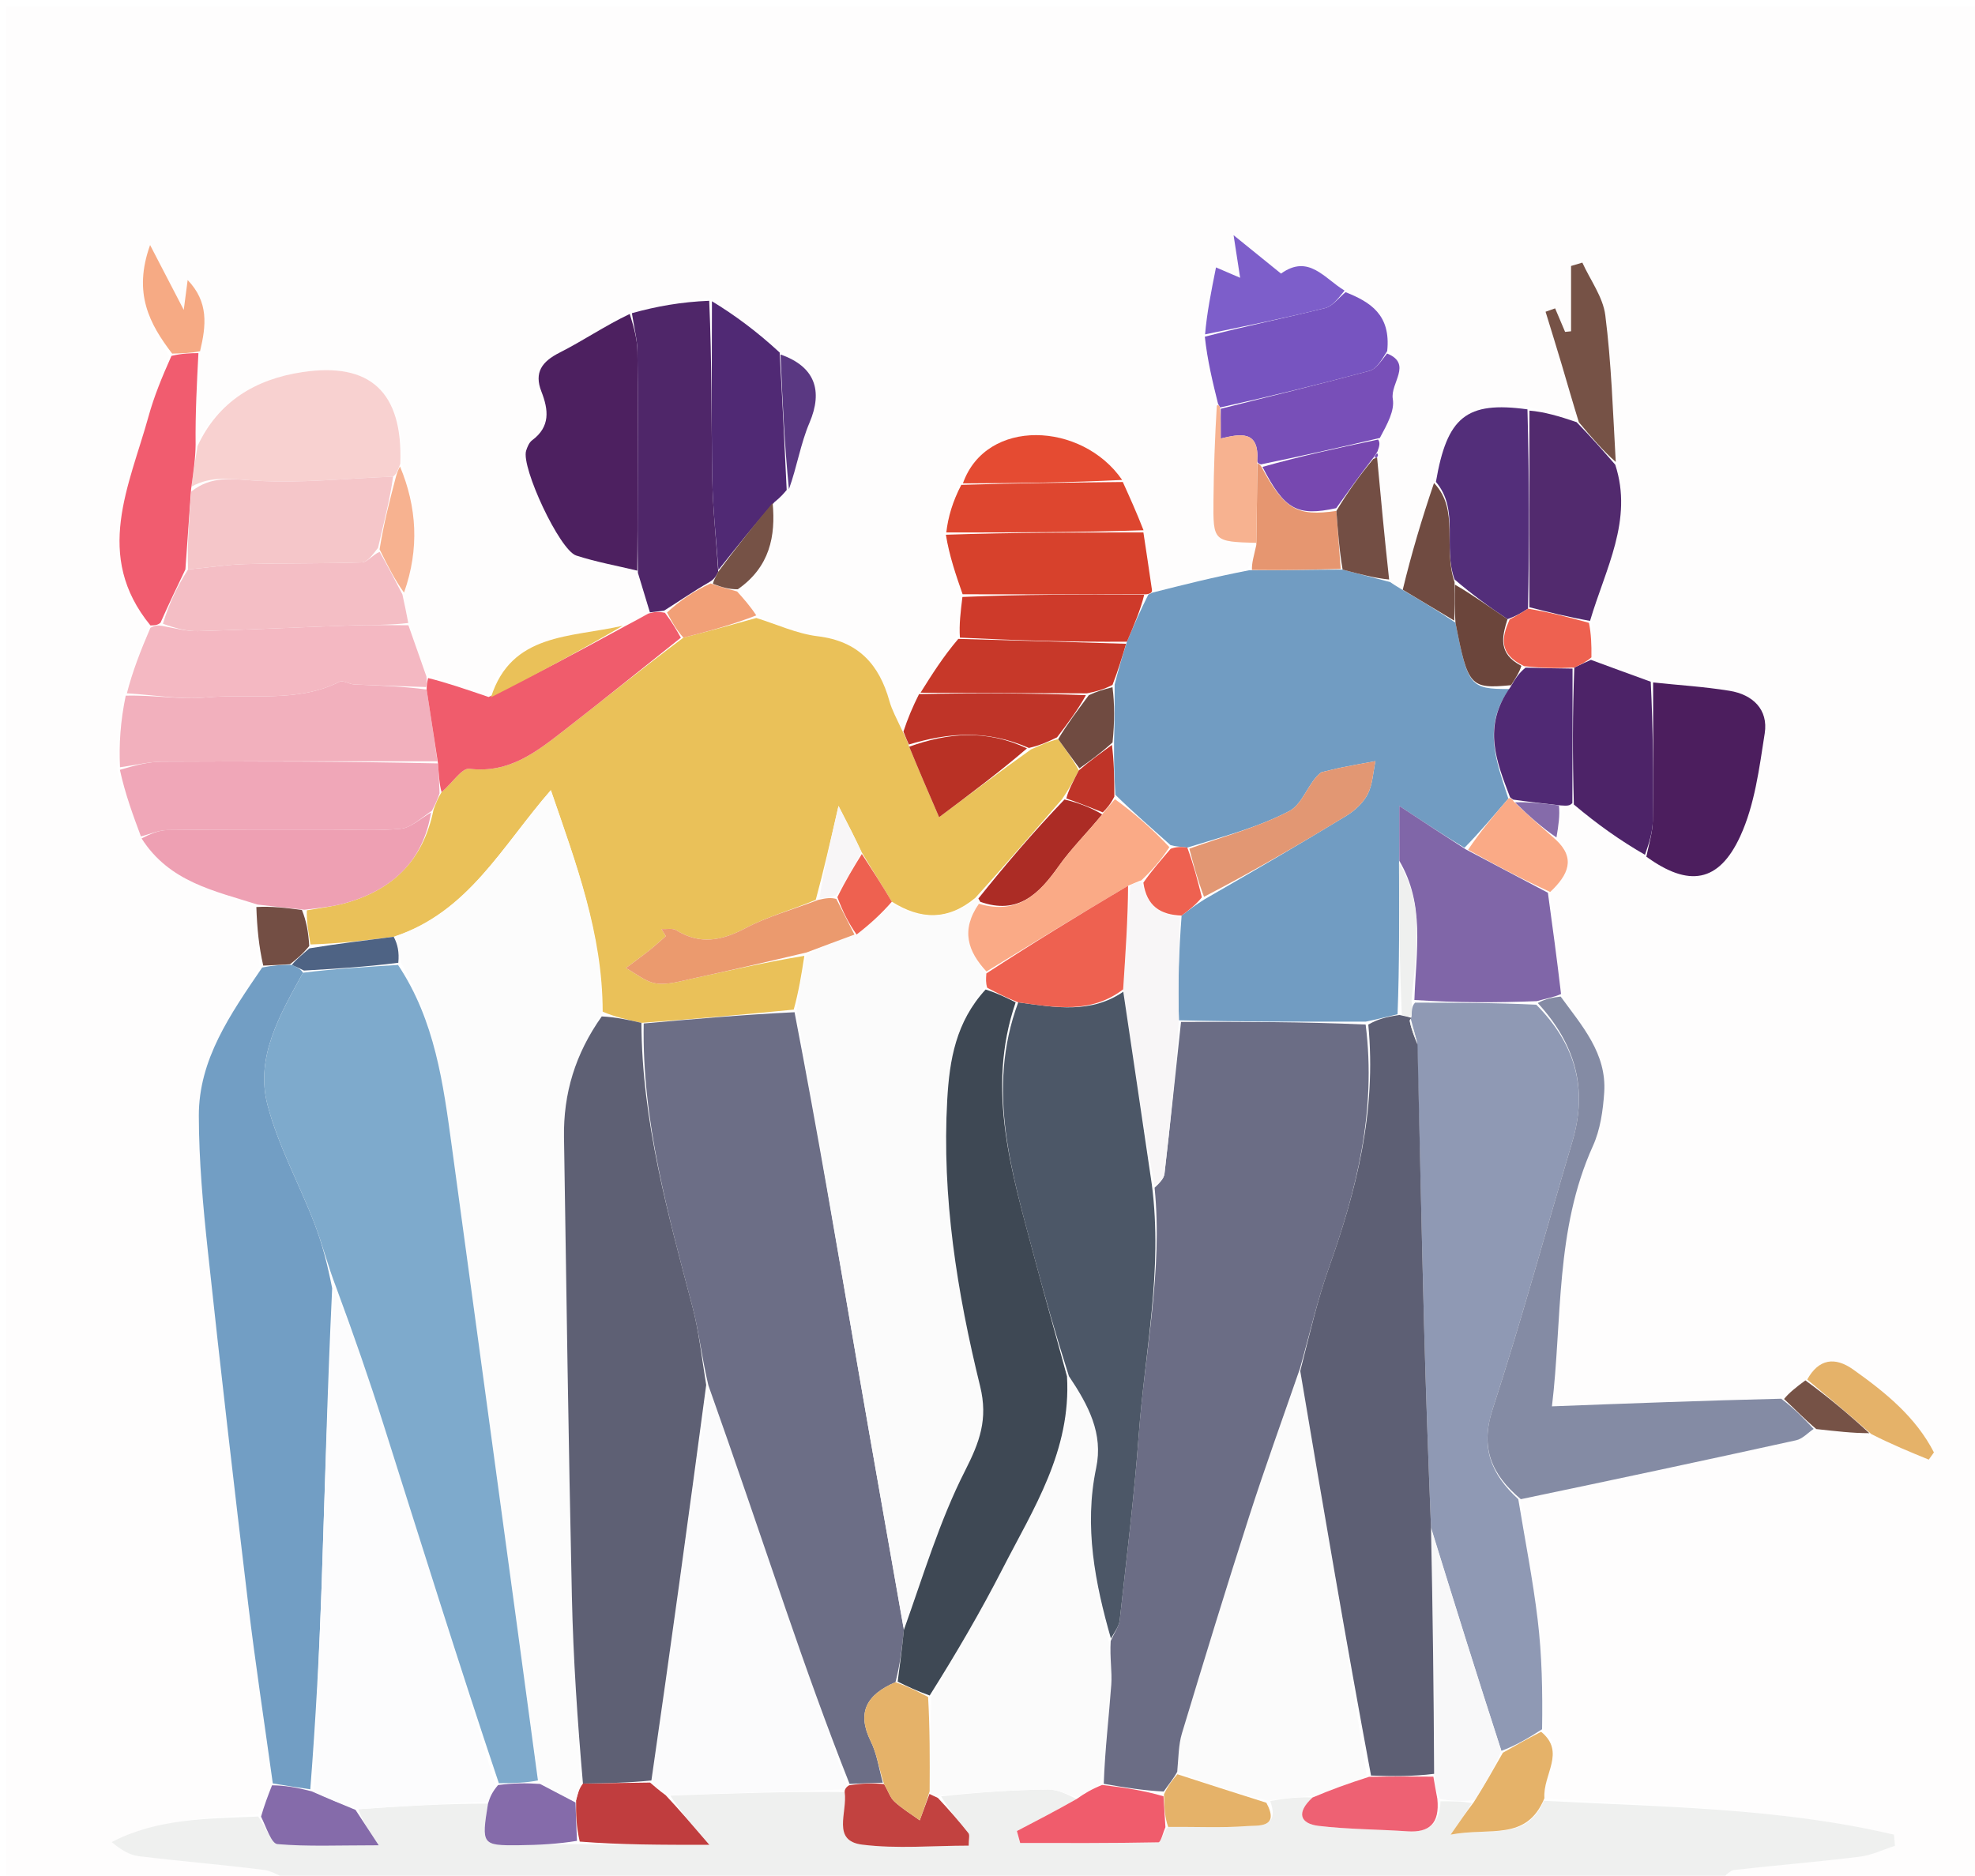 <svg version="1.1" id="Layer_1" xmlns="http://www.w3.org/2000/svg" xmlns:xlink="http://www.w3.org/1999/xlink" x="0px" y="0px"
	 width="100%" viewBox="0 0 319 303" enable-background="new 0 0 319 303" xml:space="preserve">
<path fill="#FEFDFD" opacity="1" stroke="none" 
	d="
M47,304 
	C31.673,304 16.347,304 1.015,304 
	C1.01,203.05 1.01,102.1 1.01,1.075 
	C107.237,1.075 213.474,1.075 319.856,1.075 
	C319.856,102 319.856,203 319.856,304 
	C306.259,304 292.598,304 278.556,303.606 
	C278.84,302.817 279.476,302.145 280.177,302.067 
	C286.901,301.318 293.648,300.76 300.362,299.937 
	C302.306,299.698 304.168,298.785 306.067,298.18 
	C306.018,297.577 305.969,296.974 305.919,296.371 
	C287.359,292.01 268.307,291.893 249.452,290.486 
	C249.176,286.626 252.964,283.051 249.386,279.307 
	C249.174,273.153 249.051,267.37 248.365,261.656 
	C247.582,255.132 246.298,248.668 245.639,242.179 
	C260.74,239.024 275.44,235.892 290.118,232.659 
	C291.143,232.433 292.004,231.459 293.366,230.852 
	C296.523,231.196 299.257,231.521 302.318,232.001 
	C305.608,233.367 308.571,234.577 311.533,235.788 
	C311.811,235.399 312.088,235.01 312.366,234.621 
	C309.431,228.897 304.513,224.915 299.319,221.228 
	C296.366,219.131 293.758,219.503 291.607,222.988 
	C290.153,224.049 288.991,224.974 287.373,225.852 
	C275.053,226.256 263.19,226.706 250.669,227.181 
	C252.351,213.203 251.152,198.677 257.29,185.112 
	C258.477,182.489 258.915,179.397 259.11,176.481 
	C259.534,170.153 255.485,165.674 252.137,160.574 
	C251.469,154.848 250.743,149.531 250.384,144.09 
	C253.295,141.357 254.549,138.66 251.399,135.28 
	C251.729,133.326 251.97,131.752 252.5,130.189 
	C253.173,130.186 253.557,130.172 254.181,130.394 
	C258.048,133.198 261.674,135.764 265.517,138.628 
	C272.755,143.352 277.62,142.593 281.073,135.109 
	C283.418,130.026 284.156,124.109 285.035,118.476 
	C285.641,114.591 283.081,112.194 279.35,111.59 
	C275.271,110.929 271.125,110.676 266.625,110.126 
	C263.15,108.869 260.059,107.73 257.046,106.189 
	C257.068,104.115 257.011,102.442 257.13,100.455 
	C259.297,91.898 263.821,84.017 260.974,74.623 
	C260.513,66.417 260.265,58.622 259.286,50.919 
	C258.912,47.977 256.863,45.248 255.578,42.422 
	C254.971,42.603 254.364,42.784 253.756,42.966 
	C253.756,46.482 253.756,49.998 253.756,53.515 
	C253.435,53.548 253.114,53.581 252.793,53.614 
	C252.256,52.347 251.719,51.079 251.182,49.812 
	C250.668,49.994 250.153,50.176 249.638,50.358 
	C250.5,53.171 251.379,55.979 252.217,58.799 
	C253.117,61.826 253.978,64.863 254.492,67.89 
	C251.769,67.206 249.41,66.528 246.728,65.648 
	C236.795,64.761 233.722,67.392 231.621,78.026 
	C229.642,83.839 227.969,89.468 226.053,94.999 
	C225.382,94.608 224.955,94.315 224.37,93.615 
	C223.616,86.759 223.02,80.309 222.527,73.695 
	C222.63,73.53 222.498,73.163 222.625,72.814 
	C222.839,71.977 222.925,71.491 223.294,70.752 
	C224.093,68.474 225.279,66.337 224.964,64.451 
	C224.532,61.87 228.187,58.785 224.125,56.314 
	C224.68,50.823 221.306,48.779 217.173,46.938 
	C213.926,45.006 211.386,40.982 206.91,44.196 
	C204.803,42.49 202.452,40.587 199.246,37.991 
	C199.699,40.93 199.963,42.638 200.307,44.873 
	C198.949,44.289 198.06,43.907 196.408,43.197 
	C195.626,47.098 194.932,50.558 194.198,54.393 
	C195.018,58.257 195.878,61.745 196.537,65.555 
	C196.218,70.858 196.044,75.84 195.999,80.822 
	C195.939,87.489 195.982,87.49 202.881,88.502 
	C202.526,89.842 202.175,90.856 201.429,91.915 
	C196.057,93.22 191.08,94.48 186.069,95.334 
	C185.584,91.956 185.133,88.984 184.701,85.657 
	C183.599,82.823 182.478,80.343 181.25,77.531 
	C174.771,68.119 159.281,67.449 154.859,78.276 
	C153.867,81.013 153.134,83.514 152.335,86.383 
	C153.339,89.834 154.409,92.917 155.449,96.433 
	C155.158,98.855 154.896,100.843 154.374,103.032 
	C152.303,106.121 150.492,109.01 148.443,112.124 
	C147.414,114.185 146.625,116.02 145.603,117.615 
	C144.792,116.01 144.061,114.688 143.667,113.273 
	C142.007,107.308 138.622,103.573 132.079,102.781 
	C128.703,102.373 125.462,100.848 122.154,99.411 
	C121.119,97.845 120.091,96.696 119.168,95.193 
	C124.352,91.584 125.303,86.582 125.361,80.977 
	C126.109,80.294 126.587,79.722 127.427,79.03 
	C128.745,75.36 129.316,71.648 130.744,68.301 
	C132.966,63.093 131.623,59.2 125.956,56.464 
	C122.209,53.501 118.6,50.856 114.549,48.133 
	C110.07,48.767 106.034,49.479 101.655,50.314 
	C97.682,52.636 94.164,55.055 90.387,56.963 
	C87.525,58.409 86.244,60.17 87.444,63.243 
	C88.604,66.212 88.914,68.924 85.953,71.119 
	C85.471,71.476 85.172,72.195 84.979,72.807 
	C84.142,75.448 90.372,88.866 93.07,89.741 
	C96.284,90.783 99.64,91.388 103.033,92.531 
	C103.746,94.894 104.359,96.91 104.708,99.119 
	C103.305,99.915 102.165,100.516 100.61,101.076 
	C92.152,103.016 82.606,102.222 78.652,112.44 
	C75.24,111.344 72.219,110.291 68.931,108.973 
	C67.765,106.14 66.867,103.572 65.945,100.639 
	C65.613,98.855 65.305,97.437 65.258,95.735 
	C67.776,88.62 67.327,81.879 64.874,74.766 
	C65.091,63.293 59.762,58.468 48.841,60.11 
	C41.287,61.245 35.257,64.834 31.596,71.836 
	C31.543,66.753 31.797,61.898 32.313,56.737 
	C33.311,52.573 33.721,48.782 30.31,45.234 
	C30.093,46.9 29.942,48.054 29.68,50.06 
	C27.788,46.416 26.315,43.578 24.243,39.585 
	C21.454,47.372 24.144,52.333 27.314,57.528 
	C26.121,61.004 24.875,64.067 24,67.232 
	C20.894,78.476 15.048,89.756 23.982,101.392 
	C22.667,105.181 21.358,108.594 19.867,112.378 
	C19.444,116.498 19.203,120.247 18.944,124.406 
	C20.206,128.249 21.484,131.682 22.872,135.442 
	C27.363,142.504 34.697,143.929 41.407,146.52 
	C41.518,149.935 41.822,152.954 41.956,156.276 
	C37.157,163.896 32.101,171.168 32.116,180.23 
	C32.128,187.524 32.793,194.84 33.573,202.103 
	C35.613,221.09 37.801,240.062 40.078,259.022 
	C41.243,268.733 42.724,278.406 43.936,288.401 
	C43.253,290.147 42.698,291.588 41.689,293.021 
	C33.411,293.791 25.416,293.733 18.045,297.566 
	C19.484,298.787 20.909,299.665 22.419,299.85 
	C29.143,300.675 35.903,301.21 42.622,302.069 
	C44.139,302.263 45.544,303.333 47,304 
z"/>
<path fill="#EFF0EF" opacity="1" stroke="none" 
	d="
M249.356,290.901 
	C268.307,291.893 287.359,292.01 305.919,296.371 
	C305.969,296.974 306.018,297.577 306.067,298.18 
	C304.168,298.785 302.306,299.698 300.362,299.937 
	C293.648,300.76 286.901,301.318 280.177,302.067 
	C279.476,302.145 278.84,302.817 278.087,303.606 
	C201.312,304 124.625,304 47.469,304 
	C45.544,303.333 44.139,302.263 42.622,302.069 
	C35.903,301.21 29.143,300.675 22.419,299.85 
	C20.909,299.665 19.484,298.787 18.045,297.566 
	C25.416,293.733 33.411,293.791 41.711,293.447 
	C43.056,295.283 43.829,297.815 44.813,297.9 
	C49.671,298.319 54.585,298.09 61.172,298.09 
	C59.351,295.312 58.385,293.84 57.889,292.256 
	C65.171,291.756 71.984,291.365 78.822,291.361 
	C77.747,298.005 77.826,298.137 83.83,298.079 
	C86.974,298.049 90.117,297.885 93.699,297.9 
	C100.349,298.018 106.559,298.018 114.576,298.018 
	C111.721,294.684 109.754,292.387 108.268,290.061 
	C117.968,289.709 127.186,289.385 136.43,289.492 
	C136.905,292.827 134.279,297.361 139.262,297.985 
	C144.895,298.691 150.684,298.147 156.46,298.147 
	C156.46,297.066 156.659,296.432 156.427,296.138 
	C154.928,294.237 153.335,292.411 152.017,290.182 
	C157.911,289.537 163.56,289.156 169.213,289.076 
	C170.834,289.053 172.467,289.901 173.888,290.614 
	C170.537,292.514 167.394,294.149 164.25,295.785 
	C164.427,296.43 164.605,297.075 164.782,297.72 
	C172.225,297.72 179.668,297.759 187.107,297.611 
	C187.5,297.603 187.862,296.015 188.684,295.12 
	C193.227,295.081 197.342,295.3 201.415,294.987 
	C203.205,294.85 206.766,295.346 205.169,290.96 
	C207.677,290.45 209.943,290.28 211.992,290.374 
	C209.277,292.888 210.055,294.602 212.977,294.951 
	C217.722,295.517 222.533,295.502 227.309,295.829 
	C230.855,296.072 232.563,294.595 232.66,290.986 
	C234.658,290.98 236.255,290.971 237.731,291.28 
	C236.76,292.823 235.911,294.049 234.304,296.369 
	C240.623,295.146 246.572,297.521 249.356,290.901 
z"/>
<path fill="#EAC159" opacity="1" stroke="none" 
	d="
M122.16,99.828 
	C125.462,100.848 128.703,102.373 132.079,102.781 
	C138.622,103.573 142.007,107.308 143.667,113.273 
	C144.061,114.688 144.792,116.01 145.688,117.937 
	C146.271,119.09 146.535,119.68 146.854,120.623 
	C148.463,124.569 150.017,128.163 151.683,132.013 
	C156.794,128.184 161.506,124.655 166.527,121.06 
	C168.135,120.366 169.433,119.739 170.917,119.402 
	C172.185,121.168 173.267,122.643 174.252,124.447 
	C173.383,126.158 172.61,127.541 171.55,129.088 
	C166.808,134.498 162.354,139.743 157.538,145.035 
	C153.065,148.754 148.679,148.563 144.054,145.662 
	C142.389,142.862 140.796,140.407 139.137,137.599 
	C138.06,135.284 137.049,133.321 135.436,130.192 
	C134.089,136.049 133.046,140.58 131.758,145.364 
	C127.803,147.023 123.911,148.084 120.432,149.926 
	C116.586,151.961 113.076,152.666 109.218,150.266 
	C108.618,149.893 107.642,150.126 106.839,150.079 
	C107.075,150.459 107.311,150.839 107.547,151.219 
	C106.67,151.983 105.819,152.781 104.909,153.503 
	C103.661,154.492 102.367,155.424 101.093,156.38 
	C102.704,157.249 104.242,158.597 105.946,158.857 
	C107.799,159.139 109.83,158.517 111.743,158.102 
	C117.823,156.784 123.884,155.379 129.917,154.41 
	C129.438,157.533 128.992,160.255 128.199,163.094 
	C119.89,163.919 111.931,164.626 103.599,165.23 
	C101.284,164.709 99.341,164.29 97.343,163.425 
	C97.324,150.796 93.096,139.665 88.972,127.644 
	C81.073,136.706 75.634,147.375 63.587,151.324 
	C58.862,151.937 54.515,152.443 50.146,152.57 
	C49.805,150.493 49.486,148.794 49.562,147.055 
	C51.903,146.645 53.887,146.417 55.786,145.884 
	C63.416,143.742 68.381,139.007 70.033,130.743 
	C70.449,129.688 70.724,128.914 71.325,127.96 
	C73.043,126.515 74.585,124.038 75.804,124.188 
	C82.367,124.996 86.827,121.303 91.397,117.76 
	C97.645,112.916 103.786,107.935 110.384,103.004 
	C114.582,101.94 118.371,100.884 122.16,99.828 
z"/>
<path fill="#719CC2" opacity="1" stroke="none" 
	d="
M224.528,94.022 
	C224.955,94.315 225.382,94.608 226.326,95.166 
	C229.528,97.042 232.212,98.652 235.085,100.581 
	C237.086,110.893 237.447,111.313 243.798,111.306 
	C239.345,117.417 241.75,123.101 243.627,129.008 
	C241.199,131.818 239.046,134.408 236.539,136.95 
	C233.149,134.9 230.113,132.898 226.013,130.194 
	C226.013,133.39 226.013,136.22 225.97,139.459 
	C225.988,147.85 226.048,155.834 225.731,163.842 
	C223.907,164.262 222.46,164.658 220.585,165.041 
	C210.357,165.044 200.558,165.061 190.414,164.82 
	C190.244,159.081 190.417,153.598 190.851,147.903 
	C192.139,146.917 193.166,146.143 194.541,145.283 
	C202.415,140.746 209.972,136.348 217.437,131.799 
	C218.817,130.958 220.192,129.696 220.91,128.292 
	C221.717,126.712 221.777,124.751 222.161,122.955 
	C220.396,123.283 218.625,123.589 216.865,123.944 
	C215.707,124.178 214.563,124.483 213.413,124.756 
	C211.368,126.259 210.466,129.85 208.28,130.999 
	C203.216,133.659 197.532,135.137 191.772,136.921 
	C190.721,136.765 189.996,136.782 189.071,136.527 
	C185.998,133.777 183.124,131.299 180.153,128.394 
	C179.983,125.352 179.911,122.736 179.941,119.719 
	C180.04,116.536 180.037,113.752 180.034,110.599 
	C180.65,108.152 181.266,106.075 182.02,103.66 
	C183.194,100.916 184.229,98.51 185.485,96.037 
	C185.705,95.97 186.103,95.74 186.103,95.74 
	C191.08,94.48 196.057,93.22 201.815,92.11 
	C207.247,92.142 211.896,92.022 216.858,92.013 
	C219.623,92.757 222.075,93.39 224.528,94.022 
z"/>
<path fill="#8F99B4" opacity="1" stroke="none" 
	d="
M245.232,242.178 
	C246.298,248.668 247.582,255.132 248.365,261.656 
	C249.051,267.37 249.174,273.153 249.077,279.346 
	C246.654,280.904 244.699,282.021 242.502,282.836 
	C238.585,270.761 234.91,258.988 231.136,246.739 
	C230.69,235.496 230.293,224.731 230.01,213.963 
	C229.615,198.897 229.305,183.83 228.886,168.411 
	C228.507,166.937 228.201,165.815 227.872,164.607 
	C227.847,164.52 228.005,164.434 228.005,164.02 
	C228.036,163.057 228.067,162.508 228.56,161.965 
	C235.346,161.979 241.669,161.988 248.14,162.301 
	C254.529,168.747 256.472,175.978 253.96,184.425 
	C249.674,198.841 245.737,213.369 241.081,227.663 
	C239.052,233.891 240.891,238.188 245.232,242.178 
z"/>
<path fill="#729EC4" opacity="1" stroke="none" 
	d="
M44.062,288.096 
	C42.724,278.406 41.243,268.733 40.078,259.022 
	C37.801,240.062 35.613,221.09 33.573,202.103 
	C32.793,194.84 32.128,187.524 32.116,180.23 
	C32.101,171.168 37.157,163.896 42.349,156.29 
	C44.225,155.923 45.537,155.843 47.149,155.865 
	C47.996,156.24 48.542,156.513 48.945,157.131 
	C45.149,164.012 41.216,170.799 43.2,178.462 
	C44.909,185.062 48.316,191.21 50.785,197.63 
	C52.061,200.945 52.929,204.417 53.652,208.106 
	C52.872,224.326 52.489,240.263 51.946,256.194 
	C51.572,267.147 50.977,278.094 50.117,289.047 
	C47.857,288.732 45.96,288.414 44.062,288.096 
z"/>
<path fill="#848BA4" opacity="1" stroke="none" 
	d="
M245.639,242.179 
	C240.891,238.188 239.052,233.891 241.081,227.663 
	C245.737,213.369 249.674,198.841 253.96,184.425 
	C256.472,175.978 254.529,168.747 248.381,162.03 
	C249.676,161.297 250.877,161.14 252.078,160.983 
	C255.485,165.674 259.534,170.153 259.11,176.481 
	C258.915,179.397 258.477,182.489 257.29,185.112 
	C251.152,198.677 252.351,213.203 250.669,227.181 
	C263.19,226.706 275.053,226.256 287.699,225.947 
	C289.968,227.669 291.455,229.251 292.942,230.832 
	C292.004,231.459 291.143,232.433 290.118,232.659 
	C275.44,235.892 260.74,239.024 245.639,242.179 
z"/>
<path fill="#F0A7B8" opacity="1" stroke="none" 
	d="
M70.998,128.141 
	C70.724,128.914 70.449,129.688 69.763,130.961 
	C67.815,132.305 66.335,133.719 64.73,133.879 
	C61.025,134.247 57.259,134.009 53.517,134.014 
	C44.693,134.025 35.869,133.986 27.046,134.091 
	C25.614,134.108 24.19,134.758 22.763,135.115 
	C21.484,131.682 20.206,128.249 19.364,124.356 
	C21.922,123.597 24.042,123.052 26.164,123.04 
	C40.993,122.958 55.823,122.987 70.744,123.321 
	C70.89,125.155 70.944,126.648 70.998,128.141 
z"/>
<path fill="#4D2060" opacity="1" stroke="none" 
	d="
M102.934,92.182 
	C99.64,91.388 96.284,90.783 93.07,89.741 
	C90.372,88.866 84.142,75.448 84.979,72.807 
	C85.172,72.195 85.471,71.476 85.953,71.119 
	C88.914,68.924 88.604,66.212 87.444,63.243 
	C86.244,60.17 87.525,58.409 90.387,56.963 
	C94.164,55.055 97.682,52.636 101.717,50.716 
	C102.416,52.929 102.932,54.861 102.96,56.799 
	C103.064,63.898 103.015,70.998 103.004,78.098 
	C102.998,82.793 102.959,87.488 102.934,92.182 
z"/>
<path fill="#F2B0BD" opacity="1" stroke="none" 
	d="
M70.652,122.98 
	C55.823,122.987 40.993,122.958 26.164,123.04 
	C24.042,123.052 21.922,123.597 19.381,123.946 
	C19.203,120.247 19.444,116.498 20.31,112.375 
	C25.028,112.263 29.17,113.048 33.203,112.672 
	C40.422,112 47.937,113.606 54.851,110.129 
	C55.421,109.842 56.418,110.529 57.225,110.566 
	C61.086,110.744 64.949,110.853 68.91,111.387 
	C69.556,115.519 70.104,119.249 70.652,122.98 
z"/>
<path fill="#4F2669" opacity="1" stroke="none" 
	d="
M103.033,92.531 
	C102.959,87.488 102.998,82.793 103.004,78.098 
	C103.015,70.998 103.064,63.898 102.96,56.799 
	C102.932,54.861 102.416,52.929 102.061,50.593 
	C106.034,49.479 110.07,48.767 114.55,48.588 
	C114.996,58.532 114.886,67.945 115.046,77.353 
	C115.13,82.262 115.692,87.162 116.007,92.366 
	C115.64,93.138 115.304,93.609 114.589,94.024 
	C112.009,95.508 109.807,97.048 107.276,98.636 
	C106.289,98.764 105.63,98.845 104.972,98.925 
	C104.359,96.91 103.746,94.894 103.033,92.531 
z"/>
<path fill="#8066A8" opacity="1" stroke="none" 
	d="
M252.137,160.574 
	C250.877,161.14 249.676,161.297 248.234,161.725 
	C241.669,161.988 235.346,161.979 228.45,161.541 
	C228.73,153.634 230.176,146.105 226.013,139.05 
	C226.013,136.22 226.013,133.39 226.013,130.194 
	C230.113,132.898 233.149,134.9 236.771,137.219 
	C241.577,139.763 245.797,141.989 250.016,144.214 
	C250.743,149.531 251.469,154.848 252.137,160.574 
z"/>
<path fill="#4C1E5E" opacity="1" stroke="none" 
	d="
M267.009,110.245 
	C271.125,110.676 275.271,110.929 279.35,111.59 
	C283.081,112.194 285.641,114.591 285.035,118.476 
	C284.156,124.109 283.418,130.026 281.073,135.109 
	C277.62,142.593 272.755,143.352 265.914,138.383 
	C266.395,136.099 266.934,134.359 266.958,132.612 
	C267.058,125.158 267.005,117.701 267.009,110.245 
z"/>
<path fill="#F8D1D0" opacity="1" stroke="none" 
	d="
M31.902,72.063 
	C35.257,64.834 41.287,61.245 48.841,60.11 
	C59.762,58.468 65.091,63.293 64.659,74.909 
	C64.249,75.994 64.102,76.493 63.492,76.995 
	C55.757,77.287 48.45,78.11 41.227,77.643 
	C37.518,77.404 34.172,76.794 30.933,78.61 
	C31.239,76.163 31.57,74.113 31.902,72.063 
z"/>
<path fill="#F4B8C2" opacity="1" stroke="none" 
	d="
M68.811,110.986 
	C64.949,110.853 61.086,110.744 57.225,110.566 
	C56.418,110.529 55.421,109.842 54.851,110.129 
	C47.937,113.606 40.422,112 33.203,112.672 
	C29.17,113.048 25.028,112.263 20.492,112.004 
	C21.358,108.594 22.667,105.181 24.295,101.412 
	C25.03,101.022 25.447,100.987 26.257,101.117 
	C28.433,101.521 30.221,102.008 31.994,101.958 
	C40.406,101.719 48.813,101.304 57.224,101.016 
	C60.136,100.916 63.054,101.003 65.969,101.005 
	C66.867,103.572 67.765,106.14 68.874,109.265 
	C68.995,110.211 68.903,110.598 68.811,110.986 
z"/>
<path fill="#F05C6C" opacity="1" stroke="none" 
	d="
M68.91,111.387 
	C68.903,110.598 68.995,110.211 69.142,109.531 
	C72.219,110.291 75.24,111.344 78.914,112.592 
	C86.719,108.897 93.872,105.007 101.025,101.117 
	C102.165,100.516 103.305,99.915 104.708,99.119 
	C105.63,98.845 106.289,98.764 107.406,98.991 
	C108.568,100.536 109.271,101.774 109.973,103.012 
	C103.786,107.935 97.645,112.916 91.397,117.76 
	C86.827,121.303 82.367,124.996 75.804,124.188 
	C74.585,124.038 73.043,126.515 71.325,127.96 
	C70.944,126.648 70.89,125.155 70.744,123.321 
	C70.104,119.249 69.556,115.519 68.91,111.387 
z"/>
<path fill="#EEA0B3" opacity="1" stroke="none" 
	d="
M22.872,135.442 
	C24.19,134.758 25.614,134.108 27.046,134.091 
	C35.869,133.986 44.693,134.025 53.517,134.014 
	C57.259,134.009 61.025,134.247 64.73,133.879 
	C66.335,133.719 67.815,132.305 69.622,131.243 
	C68.381,139.007 63.416,143.742 55.786,145.884 
	C53.887,146.417 51.903,146.645 49.162,146.958 
	C46.112,146.644 43.857,146.385 41.602,146.125 
	C34.697,143.929 27.363,142.504 22.872,135.442 
z"/>
<path fill="#532E7A" opacity="1" stroke="none" 
	d="
M231.928,77.843 
	C233.722,67.392 236.795,64.761 246.713,66.127 
	C247.019,77.236 247.019,87.664 246.806,98.323 
	C245.671,99.062 244.748,99.57 243.491,100.021 
	C240.439,97.976 237.719,95.988 234.94,93.604 
	C233.011,88.257 235.787,82.412 231.928,77.843 
z"/>
<path fill="#522A6E" opacity="1" stroke="none" 
	d="
M247.018,98.092 
	C247.019,87.664 247.019,77.236 247.035,66.329 
	C249.41,66.528 251.769,67.206 254.649,68.192 
	C257.078,70.69 258.987,72.88 260.895,75.07 
	C263.821,84.017 259.297,91.898 256.823,100.298 
	C253.233,99.668 250.126,98.88 247.018,98.092 
z"/>
<path fill="#F4BEC5" opacity="1" stroke="none" 
	d="
M65.945,100.639 
	C63.054,101.003 60.136,100.916 57.224,101.016 
	C48.813,101.304 40.406,101.719 31.994,101.958 
	C30.221,102.008 28.433,101.521 26.317,100.761 
	C27.303,97.488 28.624,94.736 30.372,91.988 
	C33.708,91.692 36.611,91.208 39.525,91.128 
	C45.837,90.956 52.157,91.068 58.466,90.851 
	C59.353,90.821 60.199,89.592 61.319,89.151 
	C62.714,91.595 63.856,93.807 64.997,96.018 
	C65.305,97.437 65.613,98.855 65.945,100.639 
z"/>
<path fill="#502974" opacity="1" stroke="none" 
	d="
M116.038,92.065 
	C115.692,87.162 115.13,82.262 115.046,77.353 
	C114.886,67.945 114.996,58.532 114.993,48.666 
	C118.6,50.856 122.209,53.501 125.931,56.947 
	C126.384,64.881 126.725,72.016 127.065,79.151 
	C126.587,79.722 126.109,80.294 125.066,81.134 
	C121.68,84.957 118.859,88.511 116.038,92.065 
z"/>
<path fill="#F15C6F" opacity="1" stroke="none" 
	d="
M29.945,91.985 
	C28.624,94.736 27.303,97.488 25.923,100.596 
	C25.447,100.987 25.03,101.022 24.301,101.035 
	C15.048,89.756 20.894,78.476 24,67.232 
	C24.875,64.067 26.121,61.004 27.693,57.489 
	C29.476,57.07 30.764,57.056 32.051,57.042 
	C31.797,61.898 31.543,66.753 31.596,71.836 
	C31.57,74.113 31.239,76.163 30.868,79.011 
	C30.534,83.867 30.239,87.926 29.945,91.985 
z"/>
<path fill="#D7412C" opacity="1" stroke="none" 
	d="
M186.069,95.334 
	C186.103,95.74 185.705,95.97 185.03,96.005 
	C174.73,96.027 165.105,96.013 155.48,95.999 
	C154.409,92.917 153.339,89.834 152.777,86.379 
	C163.751,86.01 174.216,86.011 184.682,86.012 
	C185.133,88.984 185.584,91.956 186.069,95.334 
z"/>
<path fill="#7754C0" opacity="1" stroke="none" 
	d="
M196.738,65.233 
	C195.878,61.745 195.018,58.257 194.602,54.39 
	C201.377,52.627 207.732,51.34 214.018,49.774 
	C215.262,49.465 216.24,48.084 217.34,47.197 
	C221.306,48.779 224.68,50.823 224.061,56.706 
	C223.063,58.322 222.279,59.616 221.223,59.901 
	C213.236,62.057 205.195,64.014 197.073,65.827 
	C196.975,65.621 196.738,65.233 196.738,65.233 
z"/>
<path fill="#4D2368" opacity="1" stroke="none" 
	d="
M266.625,110.126 
	C267.005,117.701 267.058,125.158 266.958,132.612 
	C266.934,134.359 266.395,136.099 265.696,138.086 
	C261.674,135.764 258.048,133.198 254.206,129.961 
	C253.993,122.196 253.995,115.101 254.281,107.837 
	C255.367,107.309 256.168,106.95 256.968,106.591 
	C260.059,107.73 263.15,108.869 266.625,110.126 
z"/>
<path fill="#784FB8" opacity="1" stroke="none" 
	d="
M197.171,66.033 
	C205.195,64.014 213.236,62.057 221.223,59.901 
	C222.279,59.616 223.063,58.322 224.037,57.104 
	C228.187,58.785 224.532,61.87 224.964,64.451 
	C225.279,66.337 224.093,68.474 222.87,70.751 
	C216.064,72.36 209.964,73.717 203.668,75.018 
	C203.473,74.964 203.086,74.844 203.07,74.462 
	C203.434,69.401 200.268,70.102 197.171,70.839 
	C197.171,68.915 197.171,67.474 197.171,66.033 
z"/>
<path fill="#502974" opacity="1" stroke="none" 
	d="
M253.996,108.006 
	C253.995,115.101 253.993,122.196 253.966,129.724 
	C253.557,130.172 253.173,130.186 252.084,130.11 
	C249.115,129.772 246.852,129.525 244.407,129.171 
	C244.226,129.062 243.903,128.789 243.903,128.789 
	C241.75,123.101 239.345,117.417 243.94,111.021 
	C244.798,109.534 245.385,108.666 246.414,107.85 
	C249.237,107.937 251.617,107.972 253.996,108.006 
z"/>
<path fill="#C73829" opacity="1" stroke="none" 
	d="
M181.882,103.998 
	C181.266,106.075 180.65,108.152 179.689,110.644 
	C178.239,111.375 177.134,111.693 175.559,112.006 
	C166.286,111.968 157.484,111.933 148.682,111.899 
	C150.492,109.01 152.303,106.121 154.784,103.206 
	C164.264,103.453 173.073,103.725 181.882,103.998 
z"/>
<path fill="#DE462F" opacity="1" stroke="none" 
	d="
M184.701,85.657 
	C174.216,86.011 163.751,86.01 152.844,86.012 
	C153.134,83.514 153.867,81.013 155.267,78.324 
	C164.408,78.045 172.882,77.954 181.356,77.863 
	C182.478,80.343 183.599,82.823 184.701,85.657 
z"/>
<path fill="#CE3A2A" opacity="1" stroke="none" 
	d="
M182.02,103.66 
	C173.073,103.725 164.264,103.453 155.045,103.006 
	C154.896,100.843 155.158,98.855 155.449,96.433 
	C165.105,96.013 174.73,96.027 184.81,96.072 
	C184.229,98.51 183.194,100.916 182.02,103.66 
z"/>
<path fill="#7D5ECA" opacity="1" stroke="none" 
	d="
M217.173,46.938 
	C216.24,48.084 215.262,49.465 214.018,49.774 
	C207.732,51.34 201.377,52.627 194.642,54.015 
	C194.932,50.558 195.626,47.098 196.408,43.197 
	C198.06,43.907 198.949,44.289 200.307,44.873 
	C199.963,42.638 199.699,40.93 199.246,37.991 
	C202.452,40.587 204.803,42.49 206.91,44.196 
	C211.386,40.982 213.926,45.006 217.173,46.938 
z"/>
<path fill="#BF3428" opacity="1" stroke="none" 
	d="
M148.443,112.124 
	C157.484,111.933 166.286,111.968 175.394,112.297 
	C174.044,114.765 172.388,116.938 170.731,119.111 
	C169.433,119.739 168.135,120.366 166.187,120.828 
	C159.349,117.803 153.088,118.374 146.799,120.27 
	C146.535,119.68 146.271,119.09 145.922,118.178 
	C146.625,116.02 147.414,114.185 148.443,112.124 
z"/>
<path fill="#765246" opacity="1" stroke="none" 
	d="
M260.974,74.623 
	C258.987,72.88 257.078,70.69 255.012,68.198 
	C253.978,64.863 253.117,61.826 252.217,58.799 
	C251.379,55.979 250.5,53.171 249.638,50.358 
	C250.153,50.176 250.668,49.994 251.182,49.812 
	C251.719,51.079 252.256,52.347 252.793,53.614 
	C253.114,53.581 253.435,53.548 253.756,53.515 
	C253.756,49.998 253.756,46.482 253.756,42.966 
	C254.364,42.784 254.971,42.603 255.578,42.422 
	C256.863,45.248 258.912,47.977 259.286,50.919 
	C260.265,58.622 260.513,66.417 260.974,74.623 
z"/>
<path fill="#E54B32" opacity="1" stroke="none" 
	d="
M181.25,77.531 
	C172.882,77.954 164.408,78.045 155.527,78.087 
	C159.281,67.449 174.771,68.119 181.25,77.531 
z"/>
<path fill="#E69670" opacity="1" stroke="none" 
	d="
M203.086,74.844 
	C203.086,74.844 203.473,74.964 203.72,75.369 
	C207.466,82.347 209.541,83.452 215.853,82.535 
	C216.106,85.953 216.326,88.928 216.546,91.903 
	C211.896,92.022 207.247,92.142 202.211,92.066 
	C202.175,90.856 202.526,89.842 202.919,88.024 
	C203.003,83.095 203.044,78.97 203.086,74.844 
z"/>
<path fill="#E5B269" opacity="1" stroke="none" 
	d="
M242.745,283.137 
	C244.699,282.021 246.654,280.904 248.918,279.749 
	C252.964,283.051 249.176,286.626 249.452,290.486 
	C246.572,297.521 240.623,295.146 234.304,296.369 
	C235.911,294.049 236.76,292.823 238.04,291.129 
	C239.896,288.153 241.32,285.645 242.745,283.137 
z"/>
<path fill="#856BAA" opacity="1" stroke="none" 
	d="
M43.936,288.401 
	C45.96,288.414 47.857,288.732 50.319,289.363 
	C53.062,290.573 55.241,291.47 57.42,292.367 
	C58.385,293.84 59.351,295.312 61.172,298.09 
	C54.585,298.09 49.671,298.319 44.813,297.9 
	C43.829,297.815 43.056,295.283 42.164,293.455 
	C42.698,291.588 43.253,290.147 43.936,288.401 
z"/>
<path fill="#7748B0" opacity="1" stroke="none" 
	d="
M215.82,82.09 
	C209.541,83.452 207.466,82.347 203.915,75.424 
	C209.964,73.717 216.064,72.36 222.589,71.004 
	C222.925,71.491 222.839,71.977 222.5,72.908 
	C222.12,73.525 222.029,73.714 221.691,74.1 
	C219.544,76.882 217.682,79.486 215.82,82.09 
z"/>
<path fill="#704B41" opacity="1" stroke="none" 
	d="
M231.621,78.026 
	C235.787,82.412 233.011,88.257 234.94,94.048 
	C234.966,96.679 234.931,98.47 234.897,100.262 
	C232.212,98.652 229.528,97.042 226.57,95.265 
	C227.969,89.468 229.642,83.839 231.621,78.026 
z"/>
<path fill="#F7B290" opacity="1" stroke="none" 
	d="
M203.07,74.462 
	C203.044,78.97 203.003,83.095 202.924,87.699 
	C195.982,87.49 195.939,87.489 195.999,80.822 
	C196.044,75.84 196.218,70.858 196.537,65.555 
	C196.738,65.233 196.975,65.621 197.073,65.827 
	C197.171,67.474 197.171,68.915 197.171,70.839 
	C200.268,70.102 203.434,69.401 203.07,74.462 
z"/>
<path fill="#EE6150" opacity="1" stroke="none" 
	d="
M254.281,107.837 
	C251.617,107.972 249.237,107.937 246.178,107.612 
	C241.944,105.599 242.581,102.908 243.825,100.078 
	C244.748,99.57 245.671,99.062 246.806,98.323 
	C250.126,98.88 253.233,99.668 256.648,100.612 
	C257.011,102.442 257.068,104.115 257.046,106.189 
	C256.168,106.95 255.367,107.309 254.281,107.837 
z"/>
<path fill="#734E44" opacity="1" stroke="none" 
	d="
M215.853,82.535 
	C217.682,79.486 219.544,76.882 221.811,74.142 
	C222.216,74.006 222.423,73.86 222.423,73.86 
	C223.02,80.309 223.616,86.759 224.37,93.615 
	C222.075,93.39 219.623,92.757 216.858,92.013 
	C216.326,88.928 216.106,85.953 215.853,82.535 
z"/>
<path fill="#E5B269" opacity="1" stroke="none" 
	d="
M291.899,222.852 
	C293.758,219.503 296.366,219.131 299.319,221.228 
	C304.513,224.915 309.431,228.897 312.366,234.621 
	C312.088,235.01 311.811,235.399 311.533,235.788 
	C308.571,234.577 305.608,233.367 302.266,231.671 
	C298.557,228.408 295.228,225.63 291.899,222.852 
z"/>
<path fill="#FAAA86" opacity="1" stroke="none" 
	d="
M243.627,129.008 
	C243.903,128.789 244.226,129.062 244.517,129.501 
	C246.976,131.846 249.144,133.753 251.311,135.66 
	C254.549,138.66 253.295,141.357 250.384,144.09 
	C245.797,141.989 241.577,139.763 237.125,137.268 
	C239.046,134.408 241.199,131.818 243.627,129.008 
z"/>
<path fill="#F6AA84" opacity="1" stroke="none" 
	d="
M32.313,56.737 
	C30.764,57.056 29.476,57.07 27.81,57.123 
	C24.144,52.333 21.454,47.372 24.243,39.585 
	C26.315,43.578 27.788,46.416 29.68,50.06 
	C29.942,48.054 30.093,46.9 30.31,45.234 
	C33.721,48.782 33.311,52.573 32.313,56.737 
z"/>
<path fill="#5A3882" opacity="1" stroke="none" 
	d="
M127.427,79.03 
	C126.725,72.016 126.384,64.881 126.069,57.264 
	C131.623,59.2 132.966,63.093 130.744,68.301 
	C129.316,71.648 128.745,75.36 127.427,79.03 
z"/>
<path fill="#F2A077" opacity="1" stroke="none" 
	d="
M110.384,103.004 
	C109.271,101.774 108.568,100.536 107.735,98.943 
	C109.807,97.048 112.009,95.508 114.773,94.253 
	C116.578,94.874 117.82,95.211 119.062,95.547 
	C120.091,96.696 121.119,97.845 122.154,99.411 
	C118.371,100.884 114.582,101.94 110.384,103.004 
z"/>
<path fill="#F7B290" opacity="1" stroke="none" 
	d="
M65.258,95.735 
	C63.856,93.807 62.714,91.595 61.308,88.74 
	C62.013,84.395 62.984,80.693 63.955,76.992 
	C64.102,76.493 64.249,75.994 64.611,75.352 
	C67.327,81.879 67.776,88.62 65.258,95.735 
z"/>
<path fill="#734E44" opacity="1" stroke="none" 
	d="
M41.407,146.52 
	C43.857,146.385 46.112,146.644 48.767,147 
	C49.486,148.794 49.805,150.493 49.951,152.818 
	C48.801,154.218 47.825,154.991 46.848,155.763 
	C45.537,155.843 44.225,155.923 42.52,155.988 
	C41.822,152.954 41.518,149.935 41.407,146.52 
z"/>
<path fill="#EAC159" opacity="1" stroke="none" 
	d="
M100.61,101.076 
	C93.872,105.007 86.719,108.897 79.306,112.635 
	C82.606,102.222 92.152,103.016 100.61,101.076 
z"/>
<path fill="#765246" opacity="1" stroke="none" 
	d="
M291.607,222.988 
	C295.228,225.63 298.557,228.408 301.938,231.516 
	C299.257,231.521 296.523,231.196 293.366,230.852 
	C291.455,229.251 289.968,227.669 288.155,225.993 
	C288.991,224.974 290.153,224.049 291.607,222.988 
z"/>
<path fill="#765246" opacity="1" stroke="none" 
	d="
M119.168,95.193 
	C117.82,95.211 116.578,94.874 115.151,94.309 
	C115.304,93.609 115.64,93.138 116.007,92.366 
	C118.859,88.511 121.68,84.957 124.796,81.246 
	C125.303,86.582 124.352,91.584 119.168,95.193 
z"/>
<path fill="#856BAA" opacity="1" stroke="none" 
	d="
M251.399,135.28 
	C249.144,133.753 246.976,131.846 244.699,129.609 
	C246.852,129.525 249.115,129.772 251.795,130.098 
	C251.97,131.752 251.729,133.326 251.399,135.28 
z"/>
<path fill="#784FB8" opacity="1" stroke="none" 
	d="
M222.527,73.695 
	C222.423,73.86 222.216,74.006 222.096,73.964 
	C222.029,73.714 222.12,73.525 222.373,73.258 
	C222.498,73.163 222.63,73.53 222.527,73.695 
z"/>
<path fill="#FCFCFD" opacity="1" stroke="none" 
	d="
M57.889,292.256 
	C55.241,291.47 53.062,290.573 50.682,289.359 
	C50.977,278.094 51.572,267.147 51.946,256.194 
	C52.489,240.263 52.872,224.326 53.981,208.281 
	C57.093,215.523 59.641,222.846 61.983,230.235 
	C68.088,249.503 74.103,268.8 80.026,288.38 
	C79.531,289.44 79.164,290.208 78.797,290.975 
	C71.984,291.365 65.171,291.756 57.889,292.256 
z"/>
<path fill="#FBFBFB" opacity="1" stroke="none" 
	d="
M212.209,290.111 
	C209.943,290.28 207.677,290.45 204.783,290.876 
	C199.496,289.627 194.836,288.12 190.144,286.222 
	C190.362,283.886 190.345,281.861 190.904,280.011 
	C194.454,268.269 198.039,256.536 201.797,244.859 
	C204.365,236.879 207.234,228.996 210.014,221.47 
	C213.727,243.489 217.395,265.109 220.754,286.928 
	C217.7,288.123 214.954,289.117 212.209,290.111 
z"/>
<path fill="#FBFBFB" opacity="1" stroke="none" 
	d="
M174.095,290.35 
	C172.467,289.901 170.834,289.053 169.213,289.076 
	C163.56,289.156 157.911,289.537 151.738,290.063 
	C150.852,290.146 150.489,289.97 150.154,289.365 
	C150.188,284.078 150.195,279.22 150.458,274.121 
	C154.473,267.055 158.398,260.315 161.952,253.385 
	C166.919,243.7 173.036,234.358 172.706,222.698 
	C175.842,227.063 178.215,231.579 177.052,237.128 
	C175.067,246.591 176.879,255.784 179.117,265.336 
	C179.233,267.874 179.648,270.029 179.493,272.143 
	C179.106,277.443 178.462,282.724 177.656,288.195 
	C176.293,289.035 175.194,289.693 174.095,290.35 
z"/>
<path fill="#FBFBFC" opacity="1" stroke="none" 
	d="
M136.405,289.062 
	C127.186,289.385 117.968,289.709 107.989,289.96 
	C106.487,289.244 105.745,288.6 105.213,287.62 
	C108.311,266.248 111.199,245.212 114.438,224.233 
	C118.839,236.22 122.853,248.162 126.951,260.075 
	C130.187,269.479 133.528,278.848 136.747,288.455 
	C136.671,288.676 136.405,289.062 136.405,289.062 
z"/>
<path fill="#F8F8F9" opacity="1" stroke="none" 
	d="
M242.502,282.836 
	C241.32,285.645 239.896,288.153 238.161,290.812 
	C236.255,290.971 234.658,290.98 232.562,290.592 
	C231.881,289.13 231.7,288.065 231.636,286.545 
	C231.581,273.132 231.408,260.173 231.236,247.214 
	C234.91,258.988 238.585,270.761 242.502,282.836 
z"/>
<path fill="#C03D3E" opacity="1" stroke="none" 
	d="
M105.003,287.957 
	C105.745,288.6 106.487,289.244 107.508,289.988 
	C109.754,292.387 111.721,294.684 114.576,298.018 
	C106.559,298.018 100.349,298.018 93.637,297.491 
	C93.077,295.034 93.017,293.104 93.051,290.793 
	C93.348,289.656 93.549,288.901 94.157,288.119 
	C98.044,288.047 101.523,288.002 105.003,287.957 
z"/>
<path fill="#F05C6C" opacity="1" stroke="none" 
	d="
M173.888,290.614 
	C175.194,289.693 176.293,289.035 178.013,288.34 
	C181.717,288.775 184.8,289.248 187.93,290.175 
	C188.063,292.139 188.151,293.651 188.238,295.162 
	C187.862,296.015 187.5,297.603 187.107,297.611 
	C179.668,297.759 172.225,297.72 164.782,297.72 
	C164.605,297.075 164.427,296.43 164.25,295.785 
	C167.394,294.149 170.537,292.514 173.888,290.614 
z"/>
<path fill="#EE6173" opacity="1" stroke="none" 
	d="
M231.519,286.999 
	C231.7,288.065 231.881,289.13 232.161,290.589 
	C232.563,294.595 230.855,296.072 227.309,295.829 
	C222.533,295.502 217.722,295.517 212.977,294.951 
	C210.055,294.602 209.277,292.888 211.992,290.374 
	C214.954,289.117 217.7,288.123 221.138,287.023 
	C225.061,286.945 228.29,286.972 231.519,286.999 
z"/>
<path fill="#C24240" opacity="1" stroke="none" 
	d="
M136.43,289.492 
	C136.405,289.062 136.671,288.676 137.146,288.397 
	C139.279,288.07 140.938,288.023 142.793,288.207 
	C143.466,289.313 143.767,290.378 144.46,291.019 
	C145.7,292.166 147.177,293.057 148.555,294.055 
	C149.079,292.635 149.603,291.214 150.127,289.793 
	C150.489,289.97 150.852,290.146 151.494,290.442 
	C153.335,292.411 154.928,294.237 156.427,296.138 
	C156.659,296.432 156.46,297.066 156.46,298.147 
	C150.684,298.147 144.895,298.691 139.262,297.985 
	C134.279,297.361 136.905,292.827 136.43,289.492 
z"/>
<path fill="#856BAA" opacity="1" stroke="none" 
	d="
M92.956,291.175 
	C93.017,293.104 93.077,295.034 93.199,297.372 
	C90.117,297.885 86.974,298.049 83.83,298.079 
	C77.826,298.137 77.747,298.005 78.822,291.361 
	C79.164,290.208 79.531,289.44 80.448,288.359 
	C82.976,288.033 84.954,288.022 87.233,288.179 
	C89.341,289.29 91.149,290.232 92.956,291.175 
z"/>
<path fill="#E5B269" opacity="1" stroke="none" 
	d="
M188.684,295.12 
	C188.151,293.651 188.063,292.139 188.005,289.859 
	C188.748,288.265 189.462,287.439 190.175,286.614 
	C194.836,288.12 199.496,289.627 204.542,291.217 
	C206.766,295.346 203.205,294.85 201.415,294.987 
	C197.342,295.3 193.227,295.081 188.684,295.12 
z"/>
<path fill="#6C6E86" opacity="1" stroke="none" 
	d="
M142.597,287.976 
	C140.938,288.023 139.279,288.07 137.222,288.175 
	C133.528,278.848 130.187,269.479 126.951,260.075 
	C122.853,248.162 118.839,236.22 114.416,223.789 
	C113.329,219.229 112.898,215.096 111.852,211.126 
	C107.89,196.083 103.674,181.102 103.971,165.332 
	C111.931,164.626 119.89,163.919 128.334,163.514 
	C132.056,182.803 135.267,201.795 138.541,220.777 
	C140.964,234.824 143.468,248.858 145.99,263.301 
	C145.693,266.354 145.342,269.004 144.638,271.736 
	C139.923,273.773 138.359,276.663 140.65,281.307 
	C141.66,283.352 141.97,285.742 142.597,287.976 
z"/>
<path fill="#FCFCFC" opacity="1" stroke="none" 
	d="
M93.051,290.793 
	C91.149,290.232 89.341,289.29 87.188,287.773 
	C85.776,279.32 84.712,271.44 83.64,263.561 
	C80.091,237.458 76.544,211.355 72.984,185.254 
	C71.594,175.059 70.267,164.842 64.731,155.478 
	C64.504,153.827 64.234,152.522 63.965,151.217 
	C75.634,147.375 81.073,136.706 88.972,127.644 
	C93.096,139.665 97.324,150.796 97.137,163.75 
	C92.889,170.251 90.99,176.686 91.096,183.68 
	C91.472,208.415 91.826,233.15 92.369,257.881 
	C92.591,267.975 93.276,278.058 93.751,288.146 
	C93.549,288.901 93.348,289.656 93.051,290.793 
z"/>
<path fill="#5E6074" opacity="1" stroke="none" 
	d="
M94.157,288.119 
	C93.276,278.058 92.591,267.975 92.369,257.881 
	C91.826,233.15 91.472,208.415 91.096,183.68 
	C90.99,176.686 92.889,170.251 97.193,164.196 
	C99.341,164.29 101.284,164.709 103.599,165.23 
	C103.674,181.102 107.89,196.083 111.852,211.126 
	C112.898,215.096 113.329,219.229 114.065,223.732 
	C111.199,245.212 108.311,266.248 105.213,287.62 
	C101.523,288.002 98.044,288.047 94.157,288.119 
z"/>
<path fill="#FBFBFB" opacity="1" stroke="none" 
	d="
M145.936,262.897 
	C143.468,248.858 140.964,234.824 138.541,220.777 
	C135.267,201.795 132.056,182.803 128.682,163.396 
	C128.992,160.255 129.438,157.533 130.256,154.26 
	C133.091,152.798 135.553,151.888 138.355,150.964 
	C140.505,149.302 142.315,147.655 144.125,146.007 
	C148.679,148.563 153.065,148.754 157.663,145.197 
	C158.149,145.312 158.327,145.677 158.109,145.995 
	C155.13,150.295 156.353,153.736 159.313,157.249 
	C159.249,158.164 159.205,158.769 158.905,159.656 
	C154.386,165.067 153.36,171.249 153,177.608 
	C152.108,193.343 154.582,208.754 158.305,223.918 
	C159.619,229.268 158.227,232.959 155.864,237.606 
	C151.777,245.641 149.166,254.427 145.936,262.897 
z"/>
<path fill="#EB9A6E" opacity="1" stroke="none" 
	d="
M138.014,150.978 
	C135.553,151.888 133.091,152.798 130.291,153.858 
	C123.884,155.379 117.823,156.784 111.743,158.102 
	C109.83,158.517 107.799,159.139 105.946,158.857 
	C104.242,158.597 102.704,157.249 101.093,156.38 
	C102.367,155.424 103.661,154.492 104.909,153.503 
	C105.819,152.781 106.67,151.983 107.547,151.219 
	C107.311,150.839 107.075,150.459 106.839,150.079 
	C107.642,150.126 108.618,149.893 109.218,150.266 
	C113.076,152.666 116.586,151.961 120.432,149.926 
	C123.911,148.084 127.803,147.023 132.127,145.379 
	C133.475,145.06 134.208,144.979 135.083,145.217 
	C136.154,147.349 137.084,149.164 138.014,150.978 
z"/>
<path fill="#AC2C25" opacity="1" stroke="none" 
	d="
M158.327,145.677 
	C158.327,145.677 158.149,145.312 158.024,145.15 
	C162.354,139.743 166.808,134.498 171.938,129.146 
	C174.45,129.771 176.286,130.503 178.026,131.553 
	C175.609,134.536 173.05,137.031 171.02,139.901 
	C167.843,144.394 164.428,147.844 158.327,145.677 
z"/>
<path fill="#B93125" opacity="1" stroke="none" 
	d="
M146.854,120.623 
	C153.088,118.374 159.349,117.803 165.878,120.894 
	C161.506,124.655 156.794,128.184 151.683,132.013 
	C150.017,128.163 148.463,124.569 146.854,120.623 
z"/>
<path fill="#704B41" opacity="1" stroke="none" 
	d="
M170.917,119.402 
	C172.388,116.938 174.044,114.765 175.865,112.301 
	C177.134,111.693 178.239,111.375 179.689,111.013 
	C180.037,113.752 180.04,116.536 179.699,119.934 
	C177.686,121.739 176.018,122.929 174.35,124.118 
	C173.267,122.643 172.185,121.168 170.917,119.402 
z"/>
<path fill="#4E6384" opacity="1" stroke="none" 
	d="
M63.587,151.324 
	C64.234,152.522 64.504,153.827 64.333,155.528 
	C58.958,156.212 54.024,156.499 49.089,156.787 
	C48.542,156.513 47.996,156.24 47.149,155.865 
	C47.825,154.991 48.801,154.218 49.972,153.197 
	C54.515,152.443 58.862,151.937 63.587,151.324 
z"/>
<path fill="#EE6150" opacity="1" stroke="none" 
	d="
M138.355,150.964 
	C137.084,149.164 136.154,147.349 135.251,144.929 
	C136.586,142.199 137.895,140.075 139.203,137.951 
	C140.796,140.407 142.389,142.862 144.054,145.662 
	C142.315,147.655 140.505,149.302 138.355,150.964 
z"/>
<path fill="#F8F6F7" opacity="1" stroke="none" 
	d="
M139.137,137.599 
	C137.895,140.075 136.586,142.199 135.11,144.611 
	C134.208,144.979 133.475,145.06 132.373,145.125 
	C133.046,140.58 134.089,136.049 135.436,130.192 
	C137.049,133.321 138.06,135.284 139.137,137.599 
z"/>
<path fill="#BF3428" opacity="1" stroke="none" 
	d="
M174.252,124.447 
	C176.018,122.929 177.686,121.739 179.596,120.335 
	C179.911,122.736 179.983,125.352 179.989,128.68 
	C179.322,130.006 178.722,130.62 178.122,131.234 
	C176.286,130.503 174.45,129.771 172.225,128.982 
	C172.61,127.541 173.383,126.158 174.252,124.447 
z"/>
<path fill="#6B6D85" opacity="1" stroke="none" 
	d="
M190.144,286.222 
	C189.462,287.439 188.748,288.265 187.959,289.406 
	C184.8,289.248 181.717,288.775 178.277,288.157 
	C178.462,282.724 179.106,277.443 179.493,272.143 
	C179.648,270.029 179.233,267.874 179.396,265.089 
	C180.109,263.53 180.755,262.648 180.858,261.707 
	C181.954,251.707 183.202,241.715 183.937,231.687 
	C184.908,218.424 187.836,205.255 186.489,191.866 
	C187.3,191.123 187.996,190.39 188.089,189.588 
	C189.035,181.424 189.883,173.249 190.758,165.078 
	C200.558,165.061 210.357,165.044 220.577,165.504 
	C222.349,179.523 219.084,192.278 214.61,204.889 
	C212.738,210.167 211.497,215.669 209.969,221.07 
	C207.234,228.996 204.365,236.879 201.797,244.859 
	C198.039,256.536 194.454,268.269 190.904,280.011 
	C190.345,281.861 190.362,283.886 190.144,286.222 
z"/>
<path fill="#5D5F74" opacity="1" stroke="none" 
	d="
M210.014,221.47 
	C211.497,215.669 212.738,210.167 214.61,204.889 
	C219.084,192.278 222.349,179.523 221.005,165.517 
	C222.46,164.658 223.907,164.262 226.045,163.958 
	C227.159,164.178 227.582,164.306 228.005,164.434 
	C228.005,164.434 227.847,164.52 227.672,164.84 
	C227.984,166.361 228.471,167.562 228.959,168.764 
	C229.305,183.83 229.615,198.897 230.01,213.963 
	C230.293,224.731 230.69,235.496 231.136,246.739 
	C231.408,260.173 231.581,273.132 231.636,286.545 
	C228.29,286.972 225.061,286.945 221.448,286.823 
	C217.395,265.109 213.727,243.489 210.014,221.47 
z"/>
<path fill="#FAAA86" opacity="1" stroke="none" 
	d="
M178.026,131.553 
	C178.722,130.62 179.322,130.006 180.087,129.106 
	C183.124,131.299 185.998,133.777 188.879,136.844 
	C187.456,139.032 186.026,140.63 184.36,142.206 
	C183.611,142.459 183.096,142.735 182.207,143.083 
	C174.333,147.749 166.832,152.344 159.332,156.939 
	C156.353,153.736 155.13,150.295 158.109,145.995 
	C164.428,147.844 167.843,144.394 171.02,139.901 
	C173.05,137.031 175.609,134.536 178.026,131.553 
z"/>
<path fill="#F8F6F7" opacity="1" stroke="none" 
	d="
M182.581,143.01 
	C183.096,142.735 183.611,142.459 184.44,142.564 
	C185.207,146.352 187.411,147.784 190.59,148.116 
	C190.417,153.598 190.244,159.081 190.414,164.82 
	C189.883,173.249 189.035,181.424 188.089,189.588 
	C187.996,190.39 187.3,191.123 186.446,191.419 
	C184.482,180.7 182.957,170.45 181.411,159.824 
	C181.787,153.969 182.184,148.49 182.581,143.01 
z"/>
<path fill="#E29773" opacity="1" stroke="none" 
	d="
M192.1,137.095 
	C197.532,135.137 203.216,133.659 208.28,130.999 
	C210.466,129.85 211.368,126.259 213.413,124.756 
	C214.563,124.483 215.707,124.178 216.865,123.944 
	C218.625,123.589 220.396,123.283 222.161,122.955 
	C221.777,124.751 221.717,126.712 220.91,128.292 
	C220.192,129.696 218.817,130.958 217.437,131.799 
	C209.972,136.348 202.415,140.746 194.473,144.869 
	C193.405,142.059 192.752,139.577 192.1,137.095 
z"/>
<path fill="#6B453B" opacity="1" stroke="none" 
	d="
M243.491,100.021 
	C242.581,102.908 241.944,105.599 245.734,107.56 
	C245.385,108.666 244.798,109.534 244.07,110.686 
	C237.447,111.313 237.086,110.893 235.085,100.581 
	C234.931,98.47 234.966,96.679 235,94.444 
	C237.719,95.988 240.439,97.976 243.491,100.021 
z"/>
<path fill="#EE6150" opacity="1" stroke="none" 
	d="
M191.772,136.921 
	C192.752,139.577 193.405,142.059 194.125,144.956 
	C193.166,146.143 192.139,146.917 190.851,147.903 
	C187.411,147.784 185.207,146.352 184.675,142.586 
	C186.026,140.63 187.456,139.032 189.079,137.116 
	C189.996,136.782 190.721,136.765 191.772,136.921 
z"/>
<path fill="#EFF0EF" opacity="1" stroke="none" 
	d="
M228.005,164.02 
	C227.582,164.306 227.159,164.178 226.423,163.934 
	C226.048,155.834 225.988,147.85 225.97,139.459 
	C230.176,146.105 228.73,153.634 227.988,161.536 
	C228.067,162.508 228.036,163.057 228.005,164.02 
z"/>
<path fill="#EFF0EF" opacity="1" stroke="none" 
	d="
M228.886,168.411 
	C228.471,167.562 227.984,166.361 227.696,164.926 
	C228.201,165.815 228.507,166.937 228.886,168.411 
z"/>
<path fill="#7EAACC" opacity="1" stroke="none" 
	d="
M48.945,157.131 
	C54.024,156.499 58.958,156.212 64.29,155.875 
	C70.267,164.842 71.594,175.059 72.984,185.254 
	C76.544,211.355 80.091,237.458 83.64,263.561 
	C84.712,271.44 85.776,279.32 86.887,287.605 
	C84.954,288.022 82.976,288.033 80.576,288.066 
	C74.103,268.8 68.088,249.503 61.983,230.235 
	C59.641,222.846 57.093,215.523 54.31,207.994 
	C52.929,204.417 52.061,200.945 50.785,197.63 
	C48.316,191.21 44.909,185.062 43.2,178.462 
	C41.216,170.799 45.149,164.012 48.945,157.131 
z"/>
<path fill="#F5C6C9" opacity="1" stroke="none" 
	d="
M63.492,76.995 
	C62.984,80.693 62.013,84.395 61.054,88.507 
	C60.199,89.592 59.353,90.821 58.466,90.851 
	C52.157,91.068 45.837,90.956 39.525,91.128 
	C36.611,91.208 33.708,91.692 30.372,91.988 
	C30.239,87.926 30.534,83.867 30.893,79.408 
	C34.172,76.794 37.518,77.404 41.227,77.643 
	C48.45,78.11 55.757,77.287 63.492,76.995 
z"/>
<path fill="#4C5767" opacity="1" stroke="none" 
	d="
M181.432,160.2 
	C182.957,170.45 184.482,180.7 186.051,191.396 
	C187.836,205.255 184.908,218.424 183.937,231.687 
	C183.202,241.715 181.954,251.707 180.858,261.707 
	C180.755,262.648 180.109,263.53 179.435,264.687 
	C176.879,255.784 175.067,246.591 177.052,237.128 
	C178.215,231.579 175.842,227.063 172.648,222.301 
	C170.543,215.677 168.746,209.418 167.073,203.127 
	C163.474,189.588 159.192,176.088 164.467,161.918 
	C170.55,162.764 176.228,163.773 181.432,160.2 
z"/>
<path fill="#3E4854" opacity="1" stroke="none" 
	d="
M164.046,161.923 
	C159.192,176.088 163.474,189.588 167.073,203.127 
	C168.746,209.418 170.543,215.677 172.342,222.347 
	C173.036,234.358 166.919,243.7 161.952,253.385 
	C158.398,260.315 154.473,267.055 150.162,273.892 
	C148.07,273.154 146.53,272.404 144.991,271.654 
	C145.342,269.004 145.693,266.354 145.99,263.301 
	C149.166,254.427 151.777,245.641 155.864,237.606 
	C158.227,232.959 159.619,229.268 158.305,223.918 
	C154.582,208.754 152.108,193.343 153,177.608 
	C153.36,171.249 154.386,165.067 159.197,159.846 
	C161.179,160.477 162.612,161.2 164.046,161.923 
z"/>
<path fill="#E5B269" opacity="1" stroke="none" 
	d="
M144.638,271.736 
	C146.53,272.404 148.07,273.154 149.906,274.132 
	C150.195,279.22 150.188,284.078 150.154,289.365 
	C149.603,291.214 149.079,292.635 148.555,294.055 
	C147.177,293.057 145.7,292.166 144.46,291.019 
	C143.767,290.378 143.466,289.313 142.793,288.207 
	C141.97,285.742 141.66,283.352 140.65,281.307 
	C138.359,276.663 139.923,273.773 144.638,271.736 
z"/>
<path fill="#EE6150" opacity="1" stroke="none" 
	d="
M164.467,161.918 
	C162.612,161.2 161.179,160.477 159.453,159.564 
	C159.205,158.769 159.249,158.164 159.313,157.249 
	C166.832,152.344 174.333,147.749 182.207,143.083 
	C182.184,148.49 181.787,153.969 181.411,159.824 
	C176.228,163.773 170.55,162.764 164.467,161.918 
z"/>
</svg>